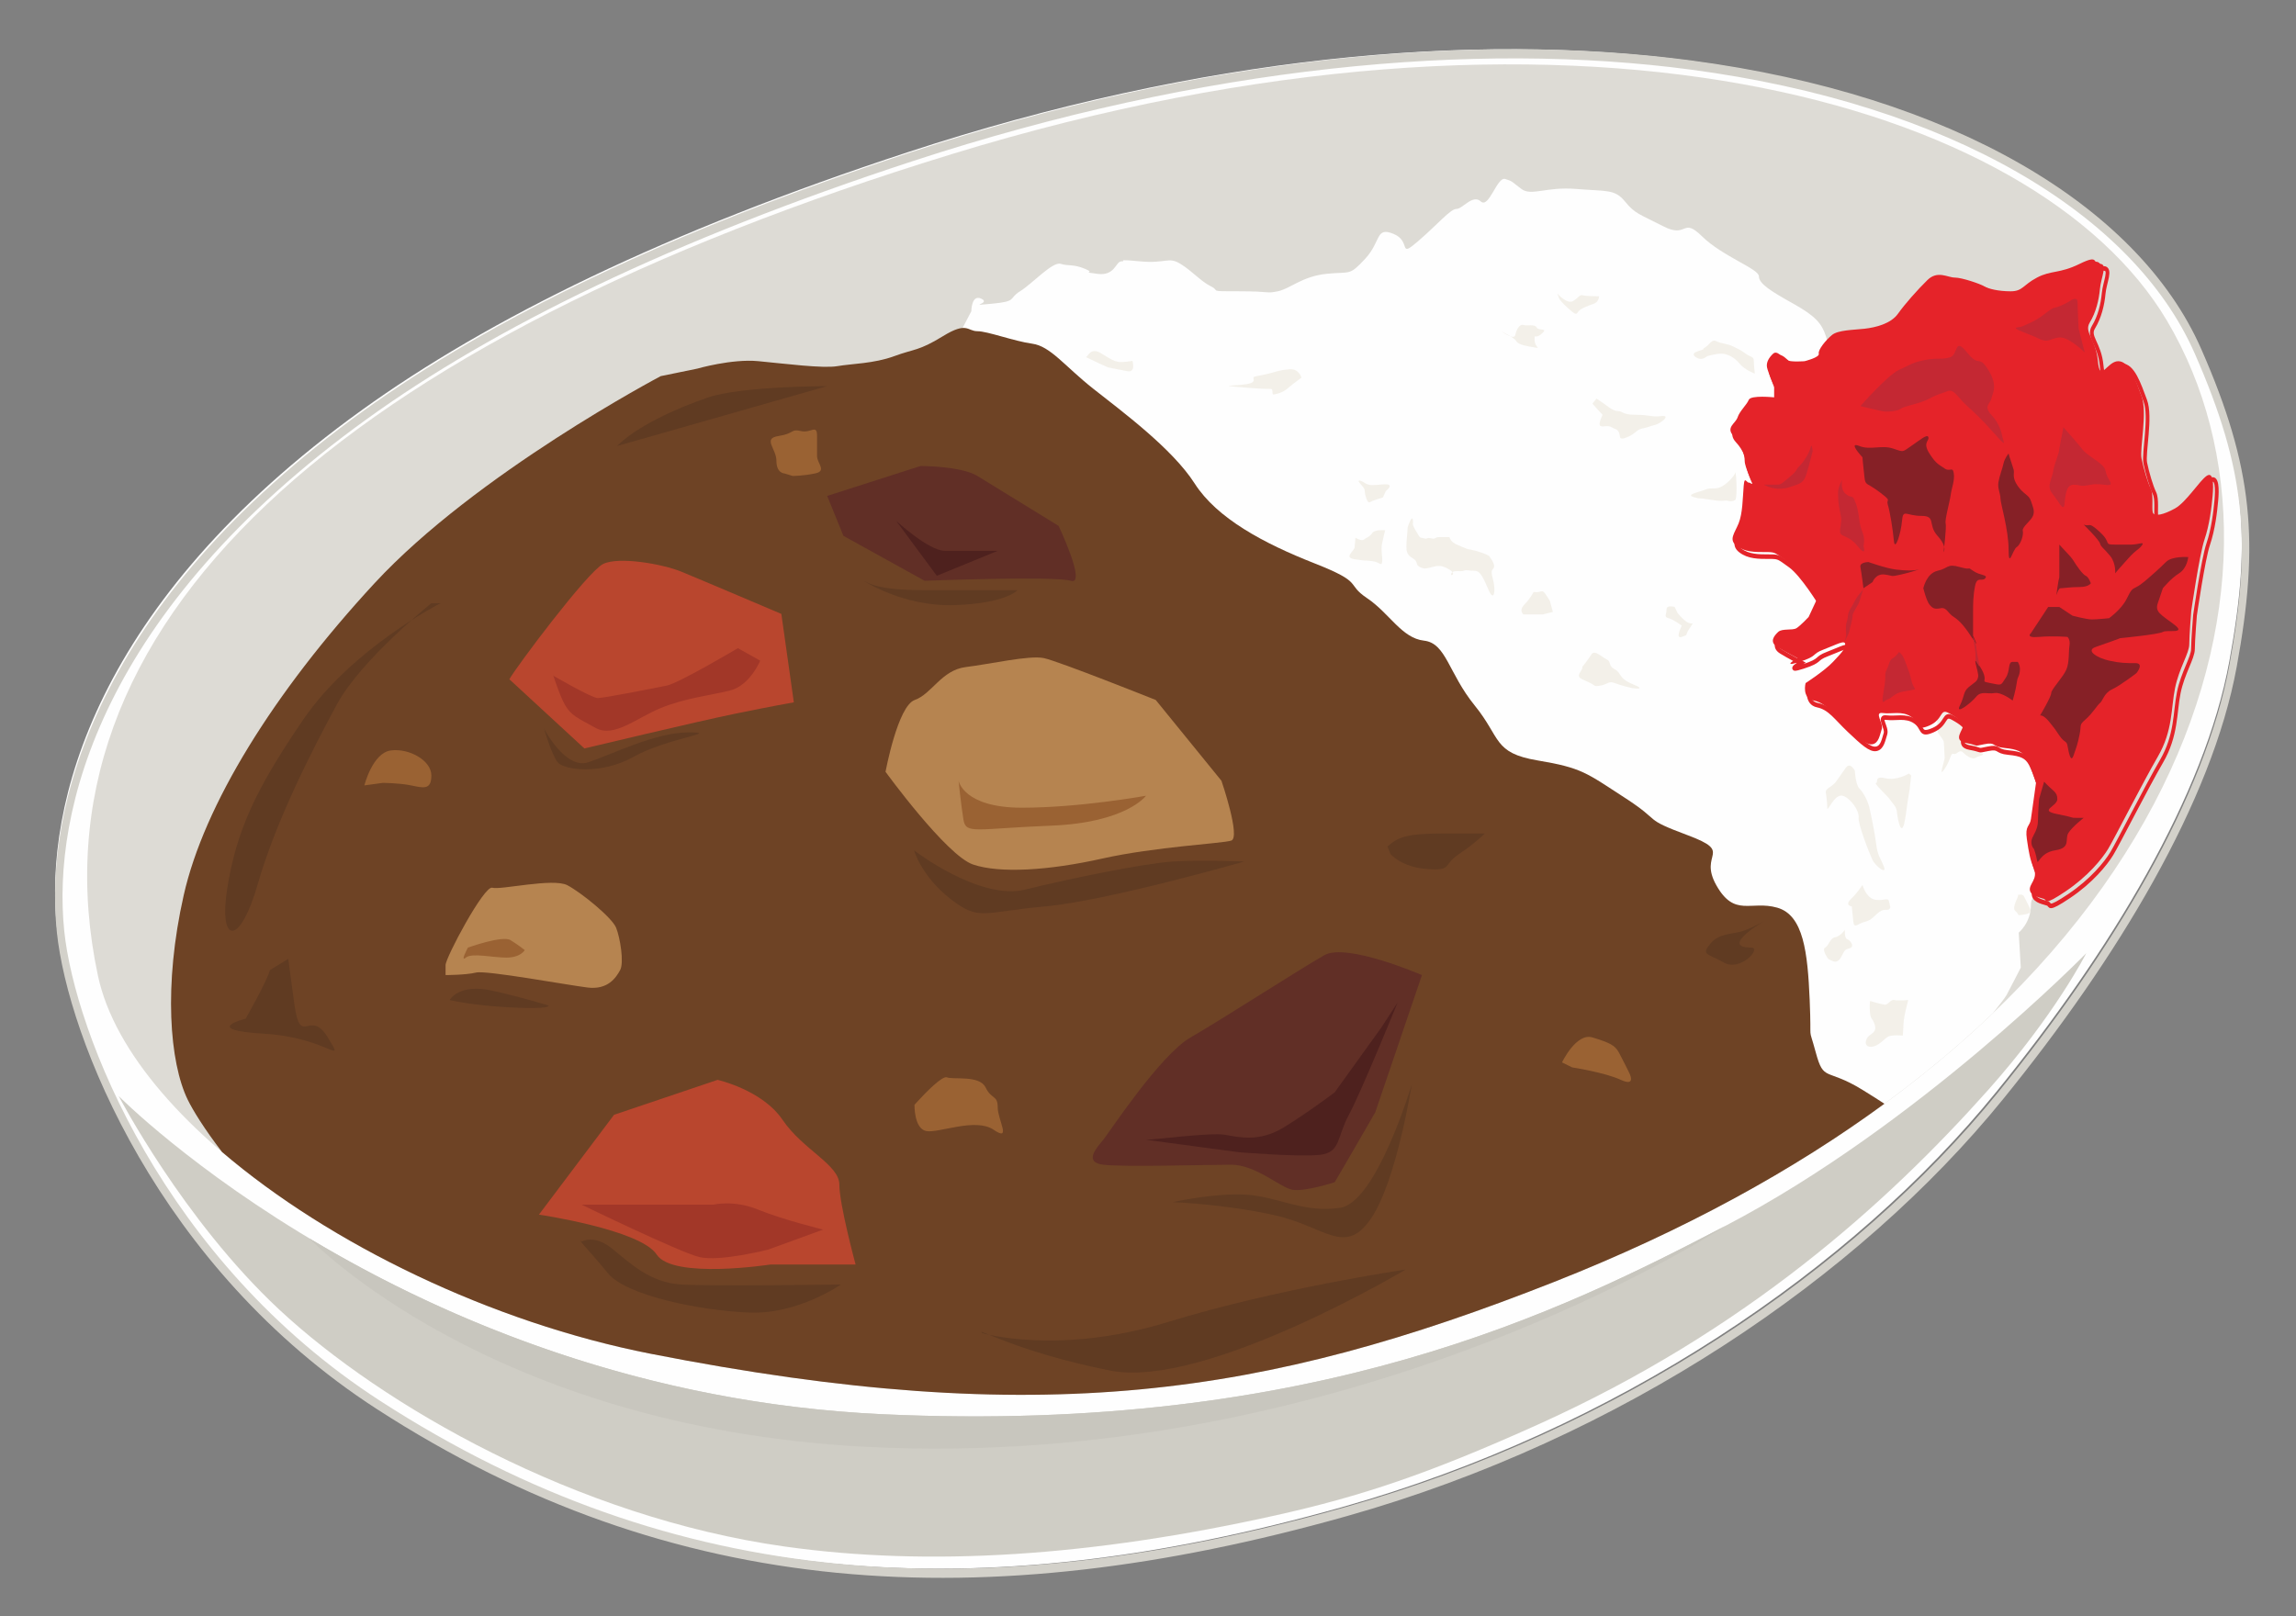 <?xml version="1.0" encoding="UTF-8" standalone="no"?>
<svg
   version="1.1"
   x="0"
   y="0"
   width="125mm"
   height="88mm"
   viewBox="0 0 472.441 332.598"
   id="svg26981"
   inkscape:version="1.2.2 (732a01da63, 2022-12-09)"
   sodipodi:docname="curry_and_rice.svg"
   xmlns:inkscape="http://www.inkscape.org/namespaces/inkscape"
   xmlns:sodipodi="http://sodipodi.sourceforge.net/DTD/sodipodi-0.dtd"
   xmlns="http://www.w3.org/2000/svg"
   xmlns:svg="http://www.w3.org/2000/svg"
   xmlns:rdf="http://www.w3.org/1999/02/22-rdf-syntax-ns#"
   xmlns:cc="http://creativecommons.org/ns#"
   xmlns:dc="http://purl.org/dc/elements/1.1/">
  <rect x="0" y="0" width="472.441" height="332.598" fill="#808080" stroke="none"/>
  <sodipodi:namedview
     pagecolor="#ffffff"
     bordercolor="#666666"
     borderopacity="1"
     objecttolerance="10"
     gridtolerance="10"
     guidetolerance="10"
     inkscape:pageopacity="0"
     inkscape:pageshadow="2"
     inkscape:window-width="1916"
     inkscape:window-height="1035"
     id="namedview27561"
     showgrid="false"
     inkscape:zoom="0.66604697"
     inkscape:cx="122.36374"
     inkscape:cy="236.46981"
     inkscape:window-x="4"
     inkscape:window-y="1"
     inkscape:window-maximized="1"
     inkscape:current-layer="publicdomainq-0003409flqgqo"
     inkscape:showpageshadow="0"
     inkscape:pagecheckerboard="0"
     inkscape:deskcolor="#d1d1d1"
     inkscape:document-units="mm" />
  <defs
     id="defs26983">
    <clipPath
       id="Clip_1">
      <path
         d="M 12.039,5.039 H 280.991 V 168.962 H 12.039 Z"
         id="path26986" />
    </clipPath>
    <clipPath
       id="Clip_2">
      <path
         d="M 12.039,5.039 H 280.991 V 168.962 H 12.039 Z"
         id="path26989" />
    </clipPath>
    <linearGradient
       id="Gradient_1"
       gradientUnits="userSpaceOnUse"
       x1="214.197"
       y1="7.001"
       x2="214.197"
       y2="18.056">
      <stop
         offset="0"
         stop-color="#FFFFFE"
         id="stop26992" />
      <stop
         offset="1"
         stop-color="#CCDBDF"
         id="stop26994" />
    </linearGradient>
    <linearGradient
       id="Gradient_2"
       gradientUnits="userSpaceOnUse"
       x1="214.197"
       y1="28.168"
       x2="214.197"
       y2="69.192">
      <stop
         offset="0"
         stop-color="#FFFFFE"
         id="stop26997" />
      <stop
         offset="1"
         stop-color="#CCDBDF"
         id="stop26999" />
    </linearGradient>
    <linearGradient
       id="Gradient_3"
       gradientUnits="userSpaceOnUse"
       x1="214.197"
       y1="28.168"
       x2="214.197"
       y2="69.192">
      <stop
         offset="0"
         stop-color="#E3E4E2"
         id="stop27002" />
      <stop
         offset="1"
         stop-color="#B8C7CA"
         id="stop27004" />
    </linearGradient>
    <linearGradient
       id="Gradient_4"
       gradientUnits="userSpaceOnUse"
       x1="214.197"
       y1="28.168"
       x2="214.197"
       y2="69.192">
      <stop
         offset="0"
         stop-color="#9E9F9E"
         id="stop27007" />
      <stop
         offset="1"
         stop-color="#808C90"
         id="stop27009" />
    </linearGradient>
    <linearGradient
       id="Gradient_5"
       gradientUnits="userSpaceOnUse"
       x1="214.197"
       y1="28.168"
       x2="214.197"
       y2="69.192">
      <stop
         offset="0"
         stop-color="#919291"
         id="stop27012" />
      <stop
         offset="1"
         stop-color="#768285"
         id="stop27014" />
    </linearGradient>
    <linearGradient
       id="Gradient_6"
       gradientUnits="userSpaceOnUse"
       x1="214.197"
       y1="28.168"
       x2="214.197"
       y2="69.192">
      <stop
         offset="0"
         stop-color="#9E9F9E"
         id="stop27017" />
      <stop
         offset="1"
         stop-color="#808C90"
         id="stop27019" />
    </linearGradient>
    <linearGradient
       id="Gradient_7"
       gradientUnits="userSpaceOnUse"
       x1="214.197"
       y1="28.168"
       x2="214.197"
       y2="69.192">
      <stop
         offset="0"
         stop-color="#919291"
         id="stop27022" />
      <stop
         offset="1"
         stop-color="#768285"
         id="stop27024" />
    </linearGradient>
    <clipPath
       id="Clip_3">
      <path
         d="M 149.585,349.236 H 266.889 V 265.011 H 149.585 Z"
         id="path27027" />
    </clipPath>
    <clipPath
       id="Clip_4">
      <path
         d="M 131.264,240.328 H 214.98 V 204.705 H 131.264 Z"
         id="path27030" />
    </clipPath>
  </defs>
  <g
     id="Layer_1">
    <g
       id="publicdomainq-0003409flqgqo"
       transform="matrix(1.646,0,0,2.024,-433.258,7.933)">
      <g
         id="g28105"
         transform="matrix(0.931,0,0,0.931,-3.919,-3.605)">
        <path
           style="fill:#fefefe"
           inkscape:connector-curvature="0"
           id="path27219"
           d="m 294.568,100.915 c -1.695,-13.319 5.057,-35.418 40.885,-56.421 17.093,-10.021 40.91,-19.555 73.389,-28.211 39.3,-10.475 75.76,-13.142 104.666,-10.017 34.841,3.766 59.692,15.741 68.073,31.277 6.925,12.836 7.741,20.872 4.702,34.344 -3.287,14.57 -15.832,31.56 -31.277,47.018 -19.352,19.368 -50.985,36.917 -87.903,45.382 -48.556,11.131 -90.152,9.199 -129.81,-11.652 -29.312,-15.412 -41.294,-40.477 -42.725,-51.72" />
        <path
           style="fill-opacity:0;stroke:#d3d1ca;stroke-width:1"
           inkscape:connector-curvature="0"
           id="path27221"
           d="m 295.068,101.415 c -1.695,-13.319 5.057,-35.418 40.885,-56.421 17.093,-10.021 40.91,-19.555 73.389,-28.211 39.3,-10.475 75.76,-13.142 104.666,-10.017 34.841,3.766 59.692,15.741 68.073,31.277 6.925,12.836 7.741,20.872 4.702,34.344 -3.287,14.57 -15.832,31.56 -31.277,47.018 -19.352,19.368 -50.985,36.917 -87.903,45.382 -48.556,11.131 -90.152,9.199 -129.81,-11.652 -29.312,-15.412 -41.294,-40.477 -42.725,-51.72 z" />
        <path
           style="fill:#cfcdc5"
           inkscape:connector-curvature="0"
           id="path27223"
           d="m 302.881,119.382 c 0,0 39.292,32.376 102.624,34.751 58.195,2.181 91.447,-11.379 113.116,-20.579 25.859,-10.978 48.446,-29.777 48.446,-29.777 0,0 -4.167,6.722 -13.152,14.921 -13.628,12.439 -32.609,26.336 -60.374,36.524 -14.856,5.451 -23.899,7.883 -35.295,9.95 -24.804,4.497 -46.578,5.628 -65.961,3.406 -27.938,-3.202 -54.038,-15.397 -67.871,-25.891 -12.906,-9.792 -21.533,-23.305 -21.533,-23.305" />
        <path
           style="fill:#c8c6be"
           inkscape:connector-curvature="0"
           id="path27225"
           d="m 518.621,133.554 c -21.669,9.2 -54.921,22.76 -113.116,20.579 -32.43,-1.217 -58.558,-10.3 -76.334,-18.876 -0.237,-0.115 -0.472,-0.228 -0.707,-0.342 0,0 24.026,20.58 74.45,22.762 65.438,2.831 115.707,-24.123 115.707,-24.123" />
        <path
           style="fill:#dddbd5"
           inkscape:connector-curvature="0"
           id="path27227"
           d="m 414.77,16.487 c 82.792,-20.647 145.603,-5.818 163.131,18.194 20.443,28.007 2.284,77.866 -82.316,105.008 -38.799,12.448 -68.848,16.213 -121.291,7.835 -34.548,-5.519 -69.793,-24.442 -74.207,-41.294 -9.998,-38.164 32.192,-69.171 114.683,-89.743" />
        <path
           style="fill:#fefefe"
           inkscape:connector-curvature="0"
           id="path27229"
           d="m 558.277,105.342 -0.272,-3.815 c 0,0 1.636,-1.091 1.636,-2.998 0,-1.907 3.679,-2.041 1.499,-3.405 -2.18,-1.364 -4.226,1.223 -1.228,-0.412 2.998,-1.635 0.546,0 -0.271,-2.725 -0.818,-2.724 1.362,-1.906 1.089,-3.542 -0.273,-1.635 -0.818,-1.91 0.273,-4.363 1.091,-2.453 0.273,-1.362 0,-2.998 -0.273,-1.635 -1.362,-3.271 -3.271,-4.906 -1.908,-1.635 -4.906,-6.542 -5.179,-7.359 -0.273,-0.818 -2.725,-3.816 -4.906,-5.18 -2.182,-1.363 0,0 -3.543,-2.725 -3.542,-2.725 -10.358,-20.715 -11.176,-22.078 -0.818,-1.363 -0.272,-1.09 -0.818,-2.453 -0.546,-1.363 -1.362,-2.181 -4.36,-3.543 -2.997,-1.362 -4.635,-2.181 -4.635,-2.999 0,-0.817 -4.906,-2.18 -7.63,-4.36 -2.725,-2.18 -1.909,0.272 -5.18,-1.091 -3.27,-1.363 -3.815,-1.363 -5.179,-2.726 -1.364,-1.363 -2.453,-1.09 -6.542,-1.363 -4.088,-0.273 -5.995,0.818 -7.359,0 -1.364,-0.817 -1.089,-0.817 -2.18,-1.09 -1.091,-0.272 -2.18,3.271 -3.271,2.453 -1.09,-0.817 -2.453,0.818 -3.27,0.818 -0.818,0 -2.454,1.635 -5.18,3.543 -2.726,1.908 -0.817,0 -3.271,-0.818 -2.453,-0.817 -1.635,0.818 -3.815,2.727 -2.18,1.908 -1.909,1.362 -5.179,1.635 -3.271,0.273 -4.907,1.635 -6.542,1.908 -1.635,0.272 -0.818,0 -5.178,0 -4.36,0 -2.453,0 -3.817,-0.546 -1.364,-0.545 -2.453,-1.635 -4.088,-2.453 -1.636,-0.817 -1.908,0 -5.451,-0.272 -3.543,-0.272 -1.635,0 -2.453,0 -0.818,0 -0.818,1.635 -3.271,1.363 -2.453,-0.272 0,0 -1.635,-0.545 -1.636,-0.546 -2.181,-0.273 -3.271,-0.546 -1.09,-0.273 -3.816,2.181 -5.452,2.999 -1.635,0.817 -0.272,1.09 -3.815,1.363 -3.543,0.273 0,0 -1.363,-0.546 -1.363,-0.545 -1.363,1.364 -1.363,1.364 l -2.453,3.815 v 0.818 c 0,0 1.363,5.724 2.726,7.359 1.363,1.635 11.72,10.903 16.898,14.992 5.179,4.088 17.718,11.72 28.075,19.625 10.357,7.903 32.981,23.713 32.981,23.713 0,0 5.997,3.271 9.539,4.088 3.542,0.818 12.539,5.997 17.172,9.54 4.633,3.542 7.632,5.179 9.541,5.452 0.742,0.107 1.94,0.088 3.173,-0.006 7.373,-4.06 13.871,-8.329 19.529,-12.732 0.901,-0.931 1.645,-1.706 1.829,-1.98 0.546,-0.818 1.907,-3 1.907,-3" />
        <path
           style="fill:#6e4325"
           inkscape:connector-curvature="0"
           id="path27231"
           d="m 530.749,114.61 c -1.09,-3.271 -0.544,-0.545 -0.817,-5.724 -0.273,-5.179 -0.818,-9.268 -4.362,-10.086 -3.544,-0.817 -5.724,1.09 -8.177,-2.453 -2.453,-3.542 2.455,-3.542 -3.815,-5.45 -6.27,-1.909 -3.271,-1.363 -8.45,-4.089 -5.18,-2.726 -5.726,-3.271 -11.721,-4.088 -5.996,-0.818 -4.905,-2.454 -8.449,-5.997 -3.544,-3.544 -3.817,-6.814 -6.815,-7.087 -2.997,-0.273 -4.634,-2.998 -7.632,-4.634 -2.998,-1.635 -0.271,-1.636 -7.086,-3.816 -6.815,-2.18 -13.082,-4.905 -16.081,-8.721 -2.999,-3.817 -9.814,-7.905 -13.63,-10.358 -3.815,-2.453 -5.723,-4.634 -8.177,-4.906 -2.453,-0.273 -5.997,-1.364 -7.359,-1.364 -1.362,0 -1.362,-1.09 -4.633,0.546 -3.271,1.635 -3.815,1.363 -6.542,2.181 -2.726,0.817 -5.724,0.817 -7.632,1.09 -1.908,0.272 -7.087,-0.273 -10.63,-0.546 -3.543,-0.272 -8.177,0.818 -8.177,0.818 l -4.906,0.818 c 0,0 -24.805,10.63 -38.432,22.623 -13.628,11.993 -22.896,24.259 -25.621,34.071 -2.726,9.813 -1.908,18.263 0.545,22.351 0.669,1.115 2.222,3.18 4.6,5.697 14.441,10.039 36.123,18.615 57.544,22.038 52.443,8.378 82.492,4.613 121.291,-7.835 17.584,-5.641 32.286,-12.266 44.38,-19.47 -0.702,-0.379 -1.649,-0.872 -2.947,-1.521 -4.906,-2.453 -5.178,-0.817 -6.269,-4.088" />
        <path
           style="fill:#603b22"
           inkscape:connector-curvature="0"
           id="path27233"
           d="m 409.659,92.534 c 0,0 8.791,5.519 14.923,4.293 6.133,-1.227 15.946,-2.862 19.83,-3.067 3.884,-0.204 9.608,0 9.608,0 0,0 -18.399,4.293 -26.78,4.906 -8.381,0.614 -8.79,1.636 -12.674,-0.817 -3.884,-2.453 -4.907,-5.315 -4.907,-5.315" />
        <path
           style="fill:#603b22"
           inkscape:connector-curvature="0"
           id="path27235"
           d="m 476.507,118.087 c 0,0 -4.702,12.879 -9.609,13.492 -4.906,0.613 -8.381,-1.227 -12.674,-1.431 -4.293,-0.205 -9.812,0.818 -9.812,0.818 0,0 6.95,0.204 13.696,1.431 6.746,1.226 9.404,4.497 12.879,0.408 3.475,-4.088 5.52,-14.718 5.52,-14.718" />
        <path
           style="fill:#603b22"
           inkscape:connector-curvature="0"
           id="path27237"
           d="m 365.095,135.259 c 0,0 1.635,-0.818 4.088,0.817 2.453,1.636 5.111,3.68 9.199,3.884 4.089,0.205 21.465,0 21.465,0 0,0 -5.724,3.271 -12.266,3.067 -6.541,-0.205 -16.558,-1.84 -19.011,-4.293 -2.453,-2.453 -4.293,-3.884 -3.475,-3.475" />
        <path
           style="fill:#603b22"
           inkscape:connector-curvature="0"
           id="path27239"
           d="m 359.984,79.246 c 0,0 2.862,4.497 5.928,3.68 3.067,-0.818 8.995,-3.271 13.492,-3.271 4.498,0 -2.862,0.613 -7.359,2.657 -4.497,2.045 -9.403,1.431 -10.221,0.614 -0.818,-0.818 -1.84,-3.68 -1.84,-3.68" />
        <path
           style="fill:#603b22"
           inkscape:connector-curvature="0"
           id="path27241"
           d="m 347.31,108.888 c 0,0 1.226,-1.84 5.724,-1.022 4.497,0.817 7.563,1.635 7.563,1.635 0,0 0.409,0.409 -4.906,0.204 -5.315,-0.204 -8.381,-0.817 -8.381,-0.817" />
        <path
           style="fill:#603b22"
           inkscape:connector-curvature="0"
           id="path27243"
           d="m 402.913,63.096 c 0.614,0.205 1.636,1.023 7.973,1.023 h 12.674 c 0,0 -1.431,1.43 -8.381,1.635 -6.951,0.204 -12.266,-2.658 -12.266,-2.658" />
        <path
           style="fill:#603b22"
           inkscape:connector-curvature="0"
           id="path27245"
           d="m 473.236,92.125 c 1.431,-1.022 2.453,-1.431 7.768,-1.431 h 5.315 c 0,0 -1.227,1.022 -3.475,2.248 -2.249,1.227 -0.818,1.84 -4.293,1.636 -3.475,-0.205 -4.906,-1.636 -4.906,-1.636 z" />
        <path
           style="fill:#603b22"
           inkscape:connector-curvature="0"
           id="path27247"
           d="m 522.093,103.164 c 1.446,0 -1.431,2.657 -3.679,1.635 -2.249,-1.022 -3.067,-0.818 -1.84,-2.044 1.226,-1.227 3.066,-1.022 4.497,-1.431 1.431,-0.409 3.067,-1.227 3.067,-1.227 0,0 -6.542,3.067 -2.045,3.067" />
        <path
           style="fill:#603b22"
           inkscape:connector-curvature="0"
           id="path27249"
           d="m 323.187,105.617 c -0.408,1.226 -3.27,5.315 -3.27,5.315 0,0 -6.133,1.226 2.453,1.635 8.586,0.409 11.039,3.68 8.586,0.409 -2.453,-3.271 -3.68,1.227 -4.498,-3.679 l -0.817,-4.907 z" />
        <path
           style="fill:#603b22"
           inkscape:connector-curvature="0"
           id="path27251"
           d="m 344.857,65.549 c 0,0 -9.404,6.133 -12.675,11.039 -3.271,4.907 -8.177,12.675 -10.63,19.625 -2.453,6.951 -5.315,6.542 -4.088,0.409 1.226,-6.133 3.679,-10.63 10.221,-18.398 6.541,-7.768 18.398,-12.675 18.398,-12.675 z" />
        <path
           style="fill:#603b22"
           inkscape:connector-curvature="0"
           id="path27253"
           d="m 418.859,145.275 c 0,0 10.221,2.454 24.939,-1.226 14.719,-3.68 31.891,-5.724 31.891,-5.724 0,0 -26.984,13.083 -39.659,11.039 -12.674,-2.044 -18.398,-4.906 -17.171,-4.089" />
        <path
           style="fill:#603b22"
           inkscape:connector-curvature="0"
           id="path27255"
           d="m 369.796,48.378 c 2.454,-2.044 7.769,-4.089 12.266,-5.315 4.497,-1.227 15.945,-1.227 15.945,-1.227 z" />
        <path
           style="fill:#f3f0e9"
           inkscape:connector-curvature="0"
           id="path27257"
           d="m 547.135,79.655 c 0.205,0.306 0.818,0.818 0.818,1.124 0,0.307 0.102,1.227 0.102,1.636 0,0.408 -0.92,2.35 0,1.226 0.92,-1.124 0.716,-1.737 1.227,-1.635 0.511,0.102 0.715,-0.614 1.329,-0.102 0.613,0.511 1.328,0.715 1.635,0.511 0.307,-0.205 1.635,-0.307 0.511,-0.511 -1.124,-0.205 0.511,-1.943 0.409,-2.351 -0.102,-0.409 -0.511,-1.227 -1.329,-1.534 -0.817,-0.306 -3.271,-1.635 -3.577,-1.431 -0.307,0.205 -1.431,0.614 -1.329,0.92 0.102,0.307 0.204,2.147 0.204,2.147" />
        <path
           style="fill:#e52329"
           inkscape:connector-curvature="0"
           id="path27259"
           d="m 529.248,39.111 c 0,0 -1.907,0.135 -2.453,-0.137 -0.546,-0.272 -1.228,-1.09 -1.773,-0.681 -0.544,0.409 -0.955,0.953 -0.817,1.499 0.137,0.545 0.955,2.044 0.955,2.044 v 1.227 c 0,0 -3.137,-0.273 -3.408,0.272 -0.272,0.545 -1.225,1.227 -1.498,1.909 -0.274,0.681 -1.637,1.09 -0.547,2.044 1.091,0.953 1.5,2.044 1.5,2.725 0,0.681 1.091,2.453 1.091,2.453 -0.818,0.273 -1.089,-1.091 -1.227,0.273 -0.137,1.363 -0.137,2.997 -0.682,4.088 -0.544,1.091 -1.364,1.771 -0.273,2.453 1.091,0.682 2.455,0.682 3.817,0.682 1.363,0 1.227,-0.001 2.862,0.954 1.636,0.954 4.089,4.225 4.089,4.225 l -1.091,1.907 c 0,0 -1.091,0.954 -1.636,1.227 -0.544,0.273 -1.908,0 -2.453,0.409 -0.544,0.409 -1.225,1.09 -0.135,1.635 1.089,0.546 2.724,1.227 2.724,1.227 0,0 -2.316,1.09 0.273,0.409 2.589,-0.682 1.5,-0.817 3.271,-1.363 1.771,-0.545 2.862,-1.091 2.862,-0.545 0,0.545 -0.545,0.953 -1.635,1.908 -1.091,0.954 -3.68,2.317 -3.68,2.317 0,0 -0.545,1.635 1.091,1.908 1.635,0.272 2.453,1.362 4.224,2.725 1.771,1.363 2.862,2.18 3.68,2.044 0.817,-0.135 0.953,-0.954 1.226,-1.635 0.273,-0.681 -1.091,-1.907 0.136,-1.771 1.227,0.135 2.59,-0.273 3.817,0.409 1.227,0.681 0.546,1.634 2.453,0.953 1.907,-0.681 1.362,-1.907 2.589,-1.362 1.227,0.544 1.773,0.953 1.909,1.362 0.135,0.409 -1.499,1.636 0.408,1.909 1.907,0.272 0.818,0.408 2.453,0.135 1.636,-0.272 0.952,0.273 2.725,0.409 1.773,0.137 2.455,0.409 2.999,1.227 0.545,0.817 1.227,2.589 1.227,2.589 0,0 -0.546,3.135 -0.682,3.953 -0.136,0.818 -0.816,0.68 -0.545,2.18 0.272,1.5 0.409,2.18 0.954,3.271 0.544,1.091 -0.681,1.637 -0.545,2.317 0.136,0.681 1.498,0.818 1.907,0.954 0.409,0.135 -0.137,0.817 2.862,-0.818 2.999,-1.635 4.906,-3.542 5.724,-4.633 0.818,-1.091 4.635,-7.224 6.679,-10.086 2.044,-2.862 1.769,-5.316 2.316,-7.495 0.546,-2.18 1.908,-3.816 1.908,-4.77 0,-0.954 0.273,-3.68 0.273,-3.68 0,0 1.09,-6.133 1.771,-7.768 0.682,-1.635 0.956,-3.543 1.091,-4.77 0.136,-1.226 0.138,-2.726 -0.817,-2.18 -0.955,0.545 -2.728,2.861 -4.226,3.543 -1.498,0.682 -2.862,0.953 -2.998,0.409 -0.136,-0.545 0.136,-1.907 -0.273,-2.589 -0.409,-0.682 -0.955,-2.18 -1.227,-3.271 -0.271,-1.091 0.818,-5.044 0,-6.815 -0.817,-1.771 -1.633,-3.815 -3.133,-3.815 -1.5,0 -2.453,2.453 -2.726,0 -0.273,-2.453 -1.909,-3.135 -1.091,-4.225 0.818,-1.09 1.228,-2.453 1.364,-3.68 0.136,-1.227 1.091,-2.725 0,-2.725 -1.091,0 0,-1.09 -2.726,0 -2.727,1.09 -3.816,0.681 -5.724,1.498 -1.909,0.818 -1.909,1.499 -3.544,1.499 -1.636,0 -2.996,-0.271 -3.543,-0.544 -0.546,-0.273 -2.999,-0.955 -3.952,-0.955 -0.954,0 -2.318,-0.818 -3.68,0.273 -1.362,1.091 -2.999,2.589 -3.953,3.679 -0.953,1.091 -2.999,1.499 -4.497,1.636 -1.498,0.136 -3.542,0.137 -4.36,0.682 -0.818,0.544 -1.91,1.635 -1.773,2.044 0.138,0.409 -1.907,0.818 -1.907,0.818" />
        <path
           style="fill-opacity:0;stroke:#e52329;stroke-width:0.5"
           inkscape:connector-curvature="0"
           id="path27261"
           d="m 529.748,39.611 c 0,0 -1.907,0.135 -2.453,-0.137 -0.546,-0.272 -1.228,-1.09 -1.773,-0.681 -0.544,0.409 -0.955,0.953 -0.817,1.499 0.137,0.545 0.955,2.044 0.955,2.044 v 1.227 c 0,0 -3.137,-0.273 -3.408,0.272 -0.272,0.545 -1.225,1.227 -1.498,1.909 -0.274,0.681 -1.637,1.09 -0.547,2.044 1.091,0.953 1.5,2.044 1.5,2.725 0,0.681 1.091,2.453 1.091,2.453 -0.818,0.273 -1.089,-1.091 -1.227,0.273 -0.137,1.363 -0.137,2.997 -0.682,4.088 -0.544,1.091 -1.364,1.771 -0.273,2.453 1.091,0.682 2.455,0.682 3.817,0.682 1.363,0 1.227,-0.001 2.862,0.954 1.636,0.954 4.089,4.225 4.089,4.225 l -1.091,1.907 c 0,0 -1.091,0.954 -1.636,1.227 -0.544,0.273 -1.908,0 -2.453,0.409 -0.544,0.409 -1.225,1.09 -0.135,1.635 1.089,0.546 2.724,1.227 2.724,1.227 0,0 -2.316,1.09 0.273,0.409 2.589,-0.682 1.5,-0.817 3.271,-1.363 1.771,-0.545 2.862,-1.091 2.862,-0.545 0,0.545 -0.545,0.953 -1.635,1.908 -1.091,0.954 -3.68,2.317 -3.68,2.317 0,0 -0.545,1.635 1.091,1.908 1.635,0.272 2.453,1.362 4.224,2.725 1.771,1.363 2.862,2.18 3.68,2.044 0.817,-0.135 0.953,-0.954 1.226,-1.635 0.273,-0.681 -1.091,-1.907 0.136,-1.771 1.227,0.135 2.59,-0.273 3.817,0.409 1.227,0.681 0.546,1.634 2.453,0.953 1.907,-0.681 1.362,-1.907 2.589,-1.362 1.227,0.544 1.773,0.953 1.909,1.362 0.135,0.409 -1.499,1.636 0.408,1.909 1.907,0.272 0.818,0.408 2.453,0.135 1.636,-0.272 0.952,0.273 2.725,0.409 1.773,0.137 2.455,0.409 2.999,1.227 0.545,0.817 1.227,2.589 1.227,2.589 0,0 -0.546,3.135 -0.682,3.953 -0.136,0.818 -0.816,0.68 -0.545,2.18 0.272,1.5 0.409,2.18 0.954,3.271 0.544,1.091 -0.681,1.637 -0.545,2.317 0.136,0.681 1.498,0.818 1.907,0.954 0.409,0.135 -0.137,0.817 2.862,-0.818 2.999,-1.635 4.906,-3.542 5.724,-4.633 0.818,-1.091 4.635,-7.224 6.679,-10.086 2.044,-2.862 1.769,-5.316 2.316,-7.495 0.546,-2.18 1.908,-3.816 1.908,-4.77 0,-0.954 0.273,-3.68 0.273,-3.68 0,0 1.09,-6.133 1.771,-7.768 0.682,-1.635 0.956,-3.543 1.091,-4.77 0.136,-1.226 0.138,-2.726 -0.817,-2.18 -0.955,0.545 -2.728,2.861 -4.226,3.543 -1.498,0.682 -2.862,0.953 -2.998,0.409 -0.136,-0.545 0.136,-1.907 -0.273,-2.589 -0.409,-0.682 -0.955,-2.18 -1.227,-3.271 -0.271,-1.091 0.818,-5.044 0,-6.815 -0.817,-1.771 -1.633,-3.815 -3.133,-3.815 -1.5,0 -2.453,2.453 -2.726,0 -0.273,-2.453 -1.909,-3.135 -1.091,-4.225 0.818,-1.09 1.228,-2.453 1.364,-3.68 0.136,-1.227 1.091,-2.725 0,-2.725 -1.091,0 0,-1.09 -2.726,0 -2.727,1.09 -3.816,0.681 -5.724,1.498 -1.909,0.818 -1.909,1.499 -3.544,1.499 -1.636,0 -2.996,-0.271 -3.543,-0.544 -0.546,-0.273 -2.999,-0.955 -3.952,-0.955 -0.954,0 -2.318,-0.818 -3.68,0.273 -1.362,1.091 -2.999,2.589 -3.953,3.679 -0.953,1.091 -2.999,1.499 -4.497,1.636 -1.498,0.136 -3.542,0.137 -4.36,0.682 -0.818,0.544 -1.91,1.635 -1.773,2.044 0.138,0.409 -1.907,0.818 -1.907,0.818 z" />
        <path
           style="fill:#c42833"
           inkscape:connector-curvature="0"
           id="path27263"
           d="m 536.743,44.017 c 0,0 3.682,-3.408 5.18,-3.953 1.498,-0.544 1.769,-0.818 3.542,-1.09 1.773,-0.272 2.044,0.001 3.271,-0.272 1.226,-0.273 0.546,-2.317 2.317,-0.546 1.771,1.772 1.5,0.136 2.862,1.908 1.362,1.772 0.545,2.591 0.409,3.135 -0.136,0.545 -1.091,0.817 0,1.771 1.091,0.955 1.364,1.908 1.5,2.453 0.135,0.546 0.68,1.227 -1.091,-0.408 -1.771,-1.636 -2.725,-2.317 -3.816,-3.135 -1.09,-0.817 -1.635,-1.771 -2.453,-1.498 -0.817,0.272 -1.226,0.273 -2.453,0.817 -1.226,0.545 -3.408,0.818 -3.817,1.09 -0.409,0.273 -1.771,0.408 -2.589,0.273 -0.817,-0.136 -2.862,-0.545 -2.862,-0.545" />
        <path
           style="fill:#862026"
           inkscape:connector-curvature="0"
           id="path27265"
           d="m 536.608,48.378 c 1.427,0.476 2.999,-0.137 4.497,0.272 1.498,0.409 1.226,0.409 2.453,-0.272 1.227,-0.681 2.178,-1.363 2.316,-0.955 0.137,0.409 -0.816,0.546 0.137,1.772 0.954,1.227 1.364,1.227 2.044,1.636 0.681,0.409 1.091,-0.272 1.227,0.545 0.136,0.818 -0.272,1.499 -0.409,2.317 -0.137,0.818 -0.818,2.725 -0.682,3.134 0.136,0.409 -0.273,3.135 -0.273,3.135 0,0 0.545,-0.545 -0.818,-1.772 -1.362,-1.226 -0.135,-2.181 -2.18,-2.181 -2.044,0 -2.451,-0.817 -2.589,0.546 -0.137,1.363 -0.955,3.407 -1.09,2.181 -0.136,-1.227 -0.545,-3.272 -0.818,-3.953 -0.273,-0.681 0.68,-0.272 -1.091,-1.362 -1.771,-1.091 -1.908,-0.682 -2.044,-1.636 -0.136,-0.954 -0.272,-2.181 -0.272,-2.181 0,0 -2.044,-1.772 -0.408,-1.226" />
        <path
           style="fill:#862026"
           inkscape:connector-curvature="0"
           id="path27267"
           d="m 556.777,49.604 c 0,0 0.407,0.955 0.545,1.363 0.137,0.409 -0.272,0.817 0.546,1.772 0.818,0.954 1.498,0.953 1.771,1.635 0.273,0.682 0.546,1.09 0.273,1.635 -0.273,0.546 -1.501,1.227 -1.364,1.636 0.138,0.409 -0.273,1.499 -0.818,1.772 -0.544,0.272 -1.089,2.452 -1.089,0.272 0,-2.18 -1.091,-5.042 -1.091,-5.587 0,-0.546 -0.41,-1.091 -0.273,-1.772 0.138,-0.681 0.547,-1.5 0.682,-2.045 0.136,-0.544 0.682,-1.09 0.682,-1.09 z" />
        <path
           style="fill:#862026"
           inkscape:connector-curvature="0"
           id="path27269"
           d="m 561.956,65.958 -2.317,2.862 c 0,0 -0.816,0.546 1.091,0.409 1.907,-0.136 3.815,0 3.815,0 0,0 0.411,0.273 0.273,0.954 -0.137,0.682 0,1.772 -0.409,2.589 -0.408,0.818 -2.044,2.181 -2.044,2.59 0,0.409 -1.5,2.453 -1.5,2.453 0,0 0.409,-0.137 1.227,0.681 0.818,0.818 0.68,0.682 1.362,1.5 0.682,0.818 0.955,0.544 1.091,1.09 0.136,0.545 0.409,2.043 0.818,1.09 0.409,-0.954 0.544,-1.227 0.818,-2.317 0.273,-1.09 -0.136,-0.954 0.817,-1.635 0.954,-0.681 1.5,-1.5 1.909,-1.772 0.409,-0.272 0.546,-1.09 1.635,-1.499 1.089,-0.409 3.271,-1.772 3.271,-1.772 0,0 1.089,-1.09 -0.137,-1.09 -1.227,0 -2.043,0.001 -3.543,-0.272 -1.499,-0.273 -3.272,-1.091 -1.772,-1.5 1.499,-0.409 3.27,-0.953 3.27,-0.953 0,0 5.178,-0.41 5.724,-0.682 0.546,-0.273 3.271,0.272 1.5,-0.818 -1.771,-1.09 -2.589,-1.362 -2.18,-2.317 0.409,-0.954 0.68,-1.635 0.68,-1.635 0,0 1.093,-1.09 2.182,-1.635 1.089,-0.546 1.226,-1.772 1.226,-1.772 0,0 -2.181,-0.136 -2.999,0.545 -0.818,0.681 -2.18,1.636 -2.18,1.636 0,0 -1.089,0.816 -1.771,1.09 -0.682,0.273 -0.684,0.273 -1.364,1.363 -0.68,1.09 -2.316,2.044 -2.316,2.044 0,0 -1.635,0.136 -2.317,0.136 -0.682,0 -2.589,-0.408 -2.589,-0.408 l -1.773,-0.955 z" />
        <path
           style="fill:#862026"
           inkscape:connector-curvature="0"
           id="path27271"
           d="m 545.193,63.914 c 0,0 0.408,-1.634 1.907,-1.908 1.5,-0.273 1.229,-0.817 3,-0.408 1.771,0.408 0.817,-0.136 1.771,0.408 0.953,0.545 2.044,0.409 1.635,0.818 -0.409,0.409 -1.089,-0.272 -1.362,0.818 -0.273,1.09 -0.273,2.044 -0.273,2.862 v 2.589 c 0,0 0.953,1.635 0,0.408 -0.954,-1.226 -1.771,-2.044 -2.589,-2.453 -0.818,-0.409 -0.955,-1.089 -1.773,-0.953 -0.818,0.136 -1.089,0 -1.498,-0.409 -0.409,-0.409 -0.818,-1.772 -0.818,-1.772" />
        <path
           style="fill:#862026"
           inkscape:connector-curvature="0"
           id="path27273"
           d="m 537.152,63.914 1.227,-0.681 c 0,0 0.409,-0.954 1.635,-0.818 1.227,0.136 0.68,0.273 2.18,0 1.5,-0.273 2.862,-0.682 2.317,-0.545 -0.544,0.136 -1.633,0.136 -2.997,0 -1.364,-0.137 -3.68,-0.818 -3.68,-0.818 0,0 -1.226,10e-4 -1.091,0.546 0.136,0.544 0.409,2.316 0.409,2.316" />
        <path
           style="fill:#c42833"
           inkscape:connector-curvature="0"
           id="path27275"
           d="m 523.796,52.603 c 0.546,0.272 1.91,0.681 3.408,0.272 1.498,-0.409 1.907,-0.408 2.316,-1.499 0.409,-1.091 0.817,-2.453 0.817,-2.453 0,0 -0.134,-0.953 -0.271,-0.409 -0.137,0.545 -0.955,1.636 -1.5,2.045 -0.544,0.408 -0.135,0.408 -1.362,1.226 -1.227,0.818 -1.091,0.818 -1.909,0.818 z" />
        <path
           style="fill:#c42833"
           inkscape:connector-curvature="0"
           id="path27277"
           d="m 541.923,70.865 c 0.68,0.408 0.817,1.09 1.226,1.907 0.409,0.818 0.407,1.363 0.681,1.772 l 0.273,0.409 c 0,0 -0.816,0.136 -1.772,0.272 -0.955,0.137 -1.363,0.681 -1.908,0.818 -0.545,0.137 -0.953,0.955 -0.545,-0.953 0.409,-1.909 0,-1.637 0.409,-2.318 0.409,-0.681 0.273,-0.954 0.818,-1.226 0.545,-0.273 0.818,-0.681 0.818,-0.681" />
        <path
           style="fill:#862026"
           inkscape:connector-curvature="0"
           id="path27279"
           d="m 561.41,85.038 c 1.227,1.091 1.773,1.091 1.773,1.908 0,0.817 -2.589,1.226 0,1.635 2.589,0.409 1.635,0.409 2.589,0.409 h 0.953 c 0,0 -1.499,0.953 -2.044,1.635 -0.545,0.682 0.409,1.636 -1.771,1.909 -2.18,0.273 -2.318,1.772 -2.453,1.09 -0.136,-0.682 -0.409,-1.226 -0.409,-1.226 0,0 -0.681,-0.546 -0.136,-1.364 0.545,-0.818 0.68,-1.225 0.68,-1.907 0,-0.682 0.138,-2.181 0.138,-2.181 z" />
        <path
           style="fill:#862026"
           inkscape:connector-curvature="0"
           id="path27281"
           d="m 557.186,76.18 c 0,0 -1.5,-0.955 -2.453,-0.818 -0.954,0.136 -1.771,-0.272 -2.453,0.409 -0.682,0.681 -2.861,2.045 -2.18,0.954 0.68,-1.091 0.409,-1.499 1.226,-2.044 0.818,-0.546 1.091,-0.546 1.227,-1.091 0.136,-0.545 -1.093,-2.862 0.271,-1.09 1.364,1.772 -0.271,1.5 1.364,1.772 1.636,0.272 1.364,0.272 2.044,-0.545 0.681,-0.818 0.272,-1.772 0.954,-1.772 h 0.682 c 0,0 0.407,0.409 0.271,1.09 -0.135,0.682 -0.273,0.409 -0.409,1.227 -0.135,0.818 -0.544,1.908 -0.544,1.908" />
        <path
           style="fill:#c42833"
           inkscape:connector-curvature="0"
           id="path27283"
           d="m 563.454,48.65 c 0,0.545 -0.682,1.635 -0.817,2.453 -0.136,0.818 -0.954,1.636 -0.136,2.453 0.818,0.818 1.5,2.045 1.635,1.227 0.136,-0.818 0.136,-2.18 1.227,-2.18 1.091,0 0.682,0.273 2.317,0 1.636,-0.273 3.271,0.544 2.453,-0.546 -0.817,-1.09 0,-1.09 -1.635,-2.044 -1.635,-0.954 -1.5,-0.818 -2.317,-1.635 -0.818,-0.818 -2.18,-2.045 -2.18,-2.045 z" />
        <path
           style="fill:#c42833"
           inkscape:connector-curvature="0"
           id="path27285"
           d="m 566.863,38.156 c 0,0 -2.045,-1.635 -3.271,-1.635 -1.227,0 -1.498,0.682 -2.862,0.137 -1.364,-0.546 -3.682,-1.09 -3,-1.227 0.682,-0.136 0.138,0.136 1.909,-0.545 1.771,-0.681 2.453,-1.499 3.271,-1.636 0.817,-0.136 1.908,-0.681 1.908,-0.681 0,0 1.089,-0.682 1.089,0.136 0,0.818 0.138,2.862 0.138,2.862 z" />
        <path
           style="fill:#862026"
           inkscape:connector-curvature="0"
           id="path27287"
           d="m 566.725,56.964 c 0.262,0.075 0.422,0.078 0.548,0.068 0.337,-0.026 0.446,-0.143 1.634,0.749 1.635,1.227 0.409,1.363 2.044,1.363 h 2.18 c 0.953,0 1.907,-0.409 1.362,0.136 -0.544,0.546 -0.544,0.273 -1.771,1.363 -1.226,1.09 -1.771,1.636 -1.771,1.636 0,0 0.136,-1.09 -0.682,-1.908 -0.818,-0.818 -1.225,-0.954 -1.362,-1.363 -0.138,-0.409 -2.182,-2.044 -2.182,-2.044" />
        <path
           style="fill:#862026"
           inkscape:connector-curvature="0"
           id="path27289"
           d="m 563.454,59.144 c 0.409,0.409 1.5,1.226 1.909,1.772 0.409,0.545 1.226,1.498 1.635,1.635 0.409,0.137 0.682,0.818 0.682,0.818 0,0 -0.273,0.409 -1.499,0.409 -1.227,0 -2.18,0.136 -2.589,0.136 -0.409,0 -0.681,1.635 -0.409,0 0.271,-1.635 0.271,-0.681 0.271,-1.635 z" />
        <path
           style="fill:#c42833"
           inkscape:connector-curvature="0"
           id="path27291"
           d="m 534.29,52.057 c 0,0 -0.273,0.954 0.409,1.499 0.682,0.546 0.954,0.138 1.227,0.682 0.273,0.545 0.407,0.818 0.544,1.499 0.138,0.681 0.138,1.227 0.546,2.044 0.409,0.818 0.136,1.499 0.136,1.499 0,0 0.545,1.362 -0.818,0 -1.362,-1.362 -2.454,-0.817 -2.317,-1.771 0.137,-0.954 0.272,-0.955 0,-1.908 -0.271,-0.954 -0.271,-1.635 -0.271,-2.18 0,-0.546 0.544,-1.364 0.544,-1.364" />
        <path
           style="fill:#c42833"
           inkscape:connector-curvature="0"
           id="path27293"
           d="m 551.837,69.28 c 0,0 0.358,1.482 0.358,1.738 v 0.767 l 0.511,0.664 c 0,0 0.102,-0.051 -0.153,-0.869 -0.256,-0.818 -0.154,-1.073 -0.358,-1.636 -0.205,-0.562 -0.358,-0.664 -0.358,-0.664" />
        <path
           style="fill:#c42833"
           inkscape:connector-curvature="0"
           id="path27295"
           d="m 537.152,63.914 c 0,0 -0.544,1.431 -0.596,1.584 -0.051,0.154 -0.92,1.176 -0.868,1.432 0.05,0.255 -0.409,1.481 -0.461,1.737 -0.05,0.256 -0.715,1.226 -0.715,1.226 0,0 0.256,-0.459 0.306,-0.766 0.052,-0.307 -0.152,-0.971 0.103,-1.585 0.256,-0.612 0,-0.766 0.511,-1.43 0.511,-0.665 0.409,-0.665 0.817,-1.176 0.409,-0.511 1.023,-1.022 1.023,-1.022 z" />
        <path
           style="fill:#f3f0e9"
           inkscape:connector-curvature="0"
           id="path27297"
           d="m 511.803,65.958 c 0,0 -1.089,-0.272 -1.089,0.273 0,0.544 -0.41,0.817 0.272,0.953 0.682,0.137 1.772,0.818 1.772,0.818 0,0 -0.953,1.499 0,1.226 0.954,-0.272 0.409,-0.136 0.954,-0.817 l 0.545,-0.682 c 0,0 -0.274,0.136 -0.818,-0.136 -0.545,-0.272 -1.227,-0.954 -1.227,-0.954 z" />
        <path
           style="fill:#f3f0e9"
           inkscape:connector-curvature="0"
           id="path27299"
           d="m 491.498,66.775 c 0,0 -0.682,-0.409 0.136,-1.09 0.818,-0.681 1.226,-1.363 1.226,-1.363 1.091,0.137 1.091,-0.408 1.636,0.273 l 0.544,0.681 0.409,1.227 -1.362,0.272 z" />
        <path
           style="fill:#f3f0e9"
           inkscape:connector-curvature="0"
           id="path27301"
           d="m 499.402,72.499 c 0.136,0.409 -1.091,0.954 0,1.363 1.091,0.409 0.411,0.137 1.091,0.409 0.68,0.272 0.409,0.409 1.362,0.272 0.954,-0.136 1.091,-0.544 1.909,-0.272 0.817,0.272 2.315,0.545 2.315,0.545 0,0 2.182,0.272 0.138,-0.409 -2.044,-0.681 -1.498,-1.227 -2.453,-1.636 -0.955,-0.408 -0.409,-0.817 -1.091,-1.09 -0.682,-0.272 -1.635,-1.09 -2.044,-0.545 -0.409,0.545 -1.227,1.363 -1.227,1.363" />
        <path
           style="fill:#f3f0e9"
           inkscape:connector-curvature="0"
           id="path27303"
           d="m 488.499,35.839 c 0.544,0.273 1.773,0.954 1.908,0.409 0.136,-0.545 0.543,-1.227 1.09,-1.09 0.546,0.137 1.501,-0.137 1.772,0.272 0.272,0.409 1.634,10e-4 0.681,0.682 -0.954,0.681 -0.954,-0.136 -0.954,0.681 0,0.818 0.954,0.955 0,0.818 -0.953,-0.136 -2.18,-0.272 -2.453,-0.681 -0.273,-0.409 -2.044,-1.091 -2.044,-1.091" />
        <path
           style="fill:#f3f0e9"
           inkscape:connector-curvature="0"
           id="path27305"
           d="m 500.764,43.744 c 0.409,0.409 1.363,1.226 1.363,1.226 0,0 -0.681,1.09 -0.272,1.227 0.409,0.136 0.952,-0.136 1.498,0.136 0.547,0.273 0.684,0.136 0.955,0.545 0.272,0.409 -0.137,0.954 1.09,0.545 1.226,-0.408 1.226,-0.818 2.044,-0.954 0.817,-0.136 1.092,-0.273 1.773,-0.409 0.68,-0.135 2.181,-1.089 0.817,-0.953 -1.364,0.136 -1.501,-0.137 -3.408,-0.137 -1.907,0 -1.773,-0.408 -2.453,-0.408 -0.68,0 -1.635,-0.682 -1.635,-0.682 l -1.227,-0.682 z" />
        <path
           style="fill:#f3f0e9"
           inkscape:connector-curvature="0"
           id="path27307"
           d="m 481.548,58.326 c 0.274,0.545 0.545,0.682 1.772,1.091 1.226,0.409 0.546,0.136 1.772,0.409 1.227,0.272 1.771,0.544 1.771,0.544 0,0 0.82,0.818 0.682,1.227 -0.137,0.409 -0.546,0.136 -0.137,1.363 0.409,1.226 0.137,2.453 -0.545,1.226 -0.681,-1.226 -1.09,-2.18 -1.908,-2.18 -0.818,0 -1.089,-0.137 -1.498,0 -0.409,0.136 -1.362,-0.136 -1.635,0.273 -0.274,0.409 0.817,0.136 -0.274,-0.409 -1.09,-0.546 -1.637,-0.41 -2.317,-0.273 -0.68,0.136 -0.955,0.272 -1.635,0 -0.681,-0.273 -0.136,-0.545 -0.954,-0.954 -0.817,-0.409 -0.953,-0.681 -0.817,-2.044 l 0.135,-1.363 c 0,0 0.547,-1.363 0.682,-0.818 0.136,0.546 -0.273,0.273 0.409,1.227 0.682,0.954 0.546,0.681 1.091,0.817 0.544,0.137 0.271,-0.136 0.953,0 0.682,0.137 0.411,-0.136 1.091,-0.136 z" />
        <path
           style="fill:#f3f0e9"
           inkscape:connector-curvature="0"
           id="path27309"
           d="m 515.619,37.748 c 0.955,-0.409 1.092,-1.09 1.773,-0.818 0.68,0.272 1.498,0.271 2.18,0.545 0.682,0.273 1.089,0.408 1.771,0.817 0.682,0.409 1.091,0.273 1.091,0.818 0,0.545 0.135,1.363 0.135,1.363 0,0 -1.364,-0.408 -2.044,-1.09 -0.68,-0.682 -1.635,-1.091 -2.453,-1.091 -0.818,0 -1.907,0.273 -1.907,0.273 0,0 -0.546,0.409 -1.091,0.273 -0.544,-0.137 -1.225,-0.546 -0.136,-0.818 1.09,-0.272 0.681,-0.272 0.681,-0.272" />
        <path
           style="fill:#f3f0e9"
           inkscape:connector-curvature="0"
           id="path27311"
           d="m 519.98,51.24 c -0.135,0.409 -1.226,1.363 -2.044,1.635 -0.818,0.272 -1.226,0 -2.044,0.272 -0.818,0.273 -2.726,0.546 -1.5,0.818 1.227,0.272 0.275,-0.001 2.182,0.272 1.907,0.274 1.908,0 2.453,0.137 0.545,0.137 0.953,-0.137 0.953,-0.137 0,0 0.136,-0.273 0.136,-1.226 0,-0.954 -0.136,-1.771 -0.136,-1.771" />
        <path
           style="fill:#f3f0e9"
           inkscape:connector-curvature="0"
           id="path27313"
           d="m 532.315,88.036 c 0.408,-0.306 1.124,-1.737 2.146,-1.431 1.022,0.307 2.147,1.636 2.044,2.351 -0.102,0.716 1.431,3.884 1.84,4.6 0.409,0.715 2.044,1.737 1.533,0.715 -0.511,-1.022 -0.817,-1.124 -1.022,-2.453 -0.204,-1.329 -0.715,-3.271 -0.92,-3.986 -0.204,-0.716 -0.817,-1.636 -1.328,-2.044 -0.512,-0.409 -0.614,-1.942 -0.614,-1.942 0,0 -0.613,-1.023 -1.226,-0.307 -0.614,0.715 -1.329,1.533 -1.329,1.533 0,0 -0.307,0.307 -0.716,0.511 -0.408,0.205 -0.715,0.409 -0.613,0.716 0.102,0.306 0.205,1.737 0.205,1.737" />
        <path
           style="fill:#f3f0e9"
           inkscape:connector-curvature="0"
           id="path27315"
           d="m 537.016,96.316 c 0.205,0.511 0.716,1.533 1.84,1.635 1.125,0.102 1.636,-0.307 1.738,0.204 0.102,0.511 0.306,0.614 0,0.818 -0.307,0.204 -0.716,-0.204 -1.636,0.511 -0.919,0.716 -1.022,0.716 -1.839,0.92 -0.818,0.204 -1.227,0.716 -1.329,-0.102 l -0.205,-1.636 c 0,0 -1.022,-0.102 -0.102,-0.817 0.92,-0.716 1.533,-1.533 1.533,-1.533" />
        <path
           style="fill:#f3f0e9"
           inkscape:connector-curvature="0"
           id="path27317"
           d="m 538.039,108.99 c 0,0 1.635,0.409 2.044,0.409 0.409,0 0.715,-0.614 1.226,-0.511 0.511,0.102 1.84,0 1.84,0 0,0 0,0.102 -0.204,0.715 -0.205,0.613 -0.409,1.533 -0.409,1.84 0,0.307 -0.102,1.329 -0.102,1.329 0,0 -1.431,-0.102 -1.942,0.102 -0.511,0.204 -1.329,1.124 -2.351,1.124 -1.022,0 -0.716,-0.92 -0.205,-1.226 0.511,-0.307 1.022,-0.511 0.716,-1.227 -0.307,-0.715 -0.511,-0.511 -0.613,-1.226 -0.103,-0.716 0,-1.329 0,-1.329" />
        <path
           style="fill:#f3f0e9"
           inkscape:connector-curvature="0"
           id="path27319"
           d="m 534.666,101.222 c 0,0 -0.103,0.92 0.306,1.022 0.409,0.102 0.92,0.715 0.511,0.92 -0.409,0.204 -0.715,0 -1.124,0.715 -0.409,0.716 -0.716,0.818 -1.022,0.818 -0.307,0 -0.92,-0.307 -0.92,-0.307 0,0 -0.92,-1.022 -0.409,-1.226 0.511,-0.205 0.613,-1.022 1.329,-1.125 0.715,-0.102 1.329,-0.817 1.329,-0.817" />
        <path
           style="fill:#f3f0e9"
           inkscape:connector-curvature="0"
           id="path27321"
           d="m 543.558,84.357 -0.204,1.533 c 0,0 -0.307,1.431 -0.409,2.146 -0.102,0.716 -0.307,1.533 -0.307,1.533 0,0 -0.307,1.227 -0.715,0 -0.409,-1.226 -0.103,-1.43 -0.716,-2.044 -0.613,-0.613 -0.409,-0.511 -1.022,-1.022 -0.613,-0.511 -1.635,-1.329 -1.329,-1.329 0.307,0 -0.306,-0.817 1.227,-0.511 1.533,0.307 3.168,-0.511 3.168,-0.511 z" />
        <path
           style="fill:#f3f0e9"
           inkscape:connector-curvature="0"
           id="path27323"
           d="m 557.868,97.44 c 0.306,0 -0.92,1.329 -0.307,1.737 0.613,0.409 0.102,0.512 0.92,0.409 0.818,-0.102 1.329,-0.204 1.022,-0.715 -0.306,-0.511 -0.613,-1.022 -0.818,-1.329 -0.204,-0.307 -1.022,-0.102 -0.817,-0.102" />
        <path
           style="fill:#f3f0e9"
           inkscape:connector-curvature="0"
           id="path27325"
           d="m 457.904,42.756 c 0,0 1.124,-0.102 1.84,-0.613 0.715,-0.511 1.942,-1.227 1.942,-1.227 0,0 -0.307,-1.022 -1.636,-0.92 -1.329,0.103 -1.533,0.205 -2.453,0.409 -0.92,0.205 -1.84,0.307 -2.249,0.409 -0.408,0.102 0.614,0.613 -1.124,0.818 -1.737,0.204 -3.68,0.102 -0.92,0.306 2.76,0.205 3.987,0.205 4.293,0.205 0.307,0 0.102,0.511 0.307,0.613" />
        <path
           style="fill:#f3f0e9"
           inkscape:connector-curvature="0"
           id="path27327"
           d="m 432.759,38.668 c 0.307,-0.103 0.614,-1.125 2.045,-0.409 1.431,0.715 1.635,0.817 2.248,0.92 0.614,0.102 1.942,-0.103 1.942,-0.103 0,0 0.512,1.329 -0.715,1.125 -1.227,-0.205 -2.555,-0.409 -2.555,-0.409 l -1.125,-0.409 z" />
        <path
           style="fill:#f3f0e9"
           inkscape:connector-curvature="0"
           id="path27329"
           d="m 470.169,53.182 c 0,0.306 0.307,1.533 0.716,1.329 0.409,-0.205 1.737,-0.512 1.737,-0.512 l 0.409,-0.715 c 0,0 1.329,-0.818 -0.306,-0.716 -1.636,0.103 -1.738,0.103 -2.147,0 -0.409,-0.102 -0.715,-0.408 -1.124,-0.408 -0.409,0 0.715,0.715 0.715,1.022" />
        <path
           style="fill:#f3f0e9"
           inkscape:connector-curvature="0"
           id="path27331"
           d="m 468.841,59.315 c 0.102,0.511 -1.636,1.226 0,1.43 1.635,0.205 1.328,0.103 2.35,0.205 1.023,0.102 1.227,0.613 1.329,0.102 0.102,-0.511 -0.204,-1.226 0,-2.044 0.205,-0.818 0.409,-1.431 0.409,-1.431 0,0 -1.431,-0.102 -1.738,0.307 -0.306,0.408 -0.817,0.511 -1.124,0.715 -0.307,0.204 -1.124,-0.204 -1.124,-0.204 z" />
        <path
           style="fill:#f3f0e9"
           inkscape:connector-curvature="0"
           id="path27333"
           d="m 496.029,31.717 c 0,0 1.329,1.227 2.147,0.818 0.817,-0.409 0.817,-0.716 1.328,-0.613 0.511,0.102 2.147,0.102 2.147,0.102 0,0 0,0.613 -0.716,0.817 -0.715,0.205 -1.737,0.511 -2.044,0.818 -0.307,0.307 -0.204,0.511 -1.226,-0.204 -1.023,-0.716 -1.329,-1.125 -1.329,-1.125 z" />
        <path
           style="fill:#b68450"
           inkscape:connector-curvature="0"
           id="path27335"
           d="m 405.842,83.961 c 0,0 1.634,-7.189 3.923,-7.846 2.289,-0.654 3.594,-3.27 6.864,-3.596 3.269,-0.324 8.498,-1.308 10.459,-0.979 1.962,0.328 15.035,4.575 15.035,4.575 l 8.825,8.826 c 0,0 2.616,6.21 1.309,6.537 -1.309,0.328 -10.134,0.653 -17.324,1.961 -7.19,1.308 -13.728,1.634 -17.323,0.654 -3.596,-0.982 -11.768,-10.132 -11.768,-10.132" />
        <path
           style="fill:#b9462e"
           inkscape:connector-curvature="0"
           id="path27337"
           d="m 355.331,73.854 c 0.839,-1.259 10.493,-11.753 12.592,-12.593 2.101,-0.84 7.976,10e-4 10.496,0.84 2.517,0.838 13.433,4.616 13.433,4.616 l 1.678,9.656 c 0,0 -2.937,0.419 -7.975,1.259 -5.037,0.84 -20.151,3.778 -20.151,3.778 z" />
        <path
           style="fill:#b68450"
           inkscape:connector-curvature="0"
           id="path27339"
           d="m 346.766,105.072 c 0,-0.817 5.177,-8.72 6.268,-8.448 1.091,0.271 8.178,-1.091 10.086,-0.273 1.907,0.817 5.997,3.542 6.541,4.633 0.545,1.091 1.09,3.817 0.545,4.635 -0.545,0.817 -1.635,2.178 -4.361,1.906 -2.725,-0.271 -13.628,-1.908 -14.991,-1.635 -1.363,0.273 -4.088,0.273 -4.088,0.273 z" />
        <path
           style="fill:#612f26"
           inkscape:connector-curvature="0"
           id="path27341"
           d="m 466.151,128.786 c 0.818,-1.091 5.449,-7.633 5.449,-7.633 l 6.27,-14.99 c 0,0 -10.084,-3.545 -13.083,-2.182 -2.999,1.364 -13.901,7.087 -17.989,8.995 -4.089,1.909 -10.903,10.359 -11.72,11.177 -0.818,0.817 -2.726,2.451 0,2.724 2.725,0.273 13.901,0 17.172,0 3.271,0 6.542,2.453 8.177,2.726 1.636,0.273 5.724,-0.817 5.724,-0.817" />
        <path
           style="fill:#9a6233"
           inkscape:connector-curvature="0"
           id="path27343"
           d="m 415.65,84.941 c 0,0 0.653,2.942 8.497,2.942 7.844,0 16.669,-1.308 16.669,-1.308 0,0 -2.615,2.944 -12.747,3.269 -10.132,0.326 -11.44,0.979 -11.766,-0.655 -0.328,-1.634 -0.653,-4.248 -0.653,-4.248" />
        <path
           style="fill:#4e211e"
           inkscape:connector-curvature="0"
           id="path27345"
           d="m 440.801,124.153 c 1.09,0 8.723,-0.818 10.631,-0.545 1.907,0.273 4.634,0.818 7.904,-0.818 3.271,-1.635 6.815,-3.815 6.815,-3.815 l 6.27,-7.088 2.179,-2.725 c 0,0 -4.907,9.813 -6.542,12.266 -1.635,2.453 -1.089,4.087 -3.815,4.36 -2.727,0.273 -10.904,-0.272 -10.904,-0.272 z" />
        <path
           style="fill:#a23728"
           inkscape:connector-curvature="0"
           id="path27347"
           d="m 361.211,73.455 c 0,0 5.18,2.453 5.997,2.453 0.818,0 7.632,-1.091 9.267,-1.363 1.636,-0.272 9.54,-4.088 9.54,-4.088 l 2.998,1.363 c 0,0 -1.363,2.726 -4.088,3.27 -2.726,0.545 -5.997,0.818 -9.267,1.908 -3.271,1.09 -6.27,3.272 -8.723,2.181 -2.453,-1.091 -3.271,-1.362 -4.088,-2.453 -0.818,-1.091 -1.909,-4.089 -1.636,-3.271" />
        <path
           style="fill:#9a6233"
           inkscape:connector-curvature="0"
           id="path27349"
           d="m 349.763,103.165 c 0,0 4.634,-1.362 5.724,-0.817 1.091,0.544 1.909,1.089 1.909,1.089 0,0 -0.545,0.818 -2.453,0.818 -1.909,0 -4.634,-0.547 -5.452,0 -0.818,0.546 0.272,-1.09 0.272,-1.09" />
        <path
           style="fill:#612f26"
           inkscape:connector-curvature="0"
           id="path27351"
           d="m 398.008,53.829 12.538,-3.27 c 0,0 5.45,0 7.631,1.09 2.181,1.09 10.904,5.451 10.904,5.451 0,0 3.816,6.542 1.635,5.996 -2.181,-0.545 -19.625,0 -19.625,0 L 400.188,58.19 Z" />
        <path
           style="fill:#4e211e"
           inkscape:connector-curvature="0"
           id="path27353"
           d="m 407.275,56.555 c 0,0 4.361,3.271 6.541,3.271 h 7.088 l -8.177,2.725 z" />
        <path
           style="fill:#b9462e"
           inkscape:connector-curvature="0"
           id="path27355"
           d="m 369.389,121.425 13.9,-3.816 c 0,0 5.996,1.091 8.722,4.362 2.726,3.271 7.632,4.904 7.632,7.086 0,2.182 2.18,8.723 2.18,8.723 h -11.448 c 0,0 -13.082,1.636 -15.263,-1.09 -2.181,-2.727 -15.809,-4.362 -15.809,-4.362 z" />
        <path
           style="fill:#a23728"
           inkscape:connector-curvature="0"
           id="path27357"
           d="m 365.028,131.237 17.716,0.002 c 0,0 2.725,-0.546 5.996,0.544 3.271,1.091 8.722,2.18 8.722,2.18 l -7.358,2.18 c 0,0 -6.541,1.363 -9.267,0.818 -2.726,-0.545 -15.809,-5.724 -15.809,-5.724" />
        <path
           style="fill:#9a6233;fill-opacity:1"
           inkscape:connector-curvature="0"
           id="path27359"
           d="m 335.863,85.447 c 0,0 1.09,-3.544 3.543,-3.817 2.454,-0.272 5.452,1.091 5.452,2.727 0,1.635 -1.091,1.362 -2.726,1.09 -1.636,-0.273 -3.816,-0.273 -3.816,-0.273 z" />
        <path
           style="fill:#9a6233;fill-opacity:1"
           inkscape:connector-curvature="0"
           id="path27361"
           d="m 409.729,120.336 c 0,0 0.188,-0.175 0.489,-0.438 0.999,-0.881 3.242,-2.773 3.872,-2.562 0.817,0.273 4.361,-0.271 5.179,1.091 0.818,1.362 1.635,0.816 1.635,2.18 0,1.364 1.908,3.815 -0.545,2.453 -2.453,-1.362 -7.429,0.411 -9.064,0.137 -1.636,-0.273 -1.566,-2.861 -1.566,-2.861" />
        <path
           style="fill:#9a6233;fill-opacity:1"
           inkscape:connector-curvature="0"
           id="path27363"
           d="m 496.677,115.701 c 0,0 1.907,-3.269 4.089,-2.725 2.182,0.545 2.999,0.818 3.544,1.636 0.544,0.817 1.362,2.18 1.362,2.18 0,0 1.093,1.635 -1.089,0.817 -2.182,-0.817 -6.542,-1.362 -6.542,-1.362 z" />
        <path
           style="fill:#9a6233;fill-opacity:1"
           inkscape:connector-curvature="0"
           id="path27365"
           d="m 392.285,51.375 c 0,0 -1.091,10e-4 -1.091,-1.362 0,-1.363 -1.907,-2.454 0.273,-2.726 2.18,-0.272 1.635,-0.817 2.998,-0.545 1.363,0.273 2.181,-0.818 2.181,0.545 v 2.181 c 0,0.817 1.363,1.634 -0.273,1.907 -1.635,0.274 -2.998,0.274 -2.998,0.274 z" />
      </g>
    </g>
  </g>
</svg>
